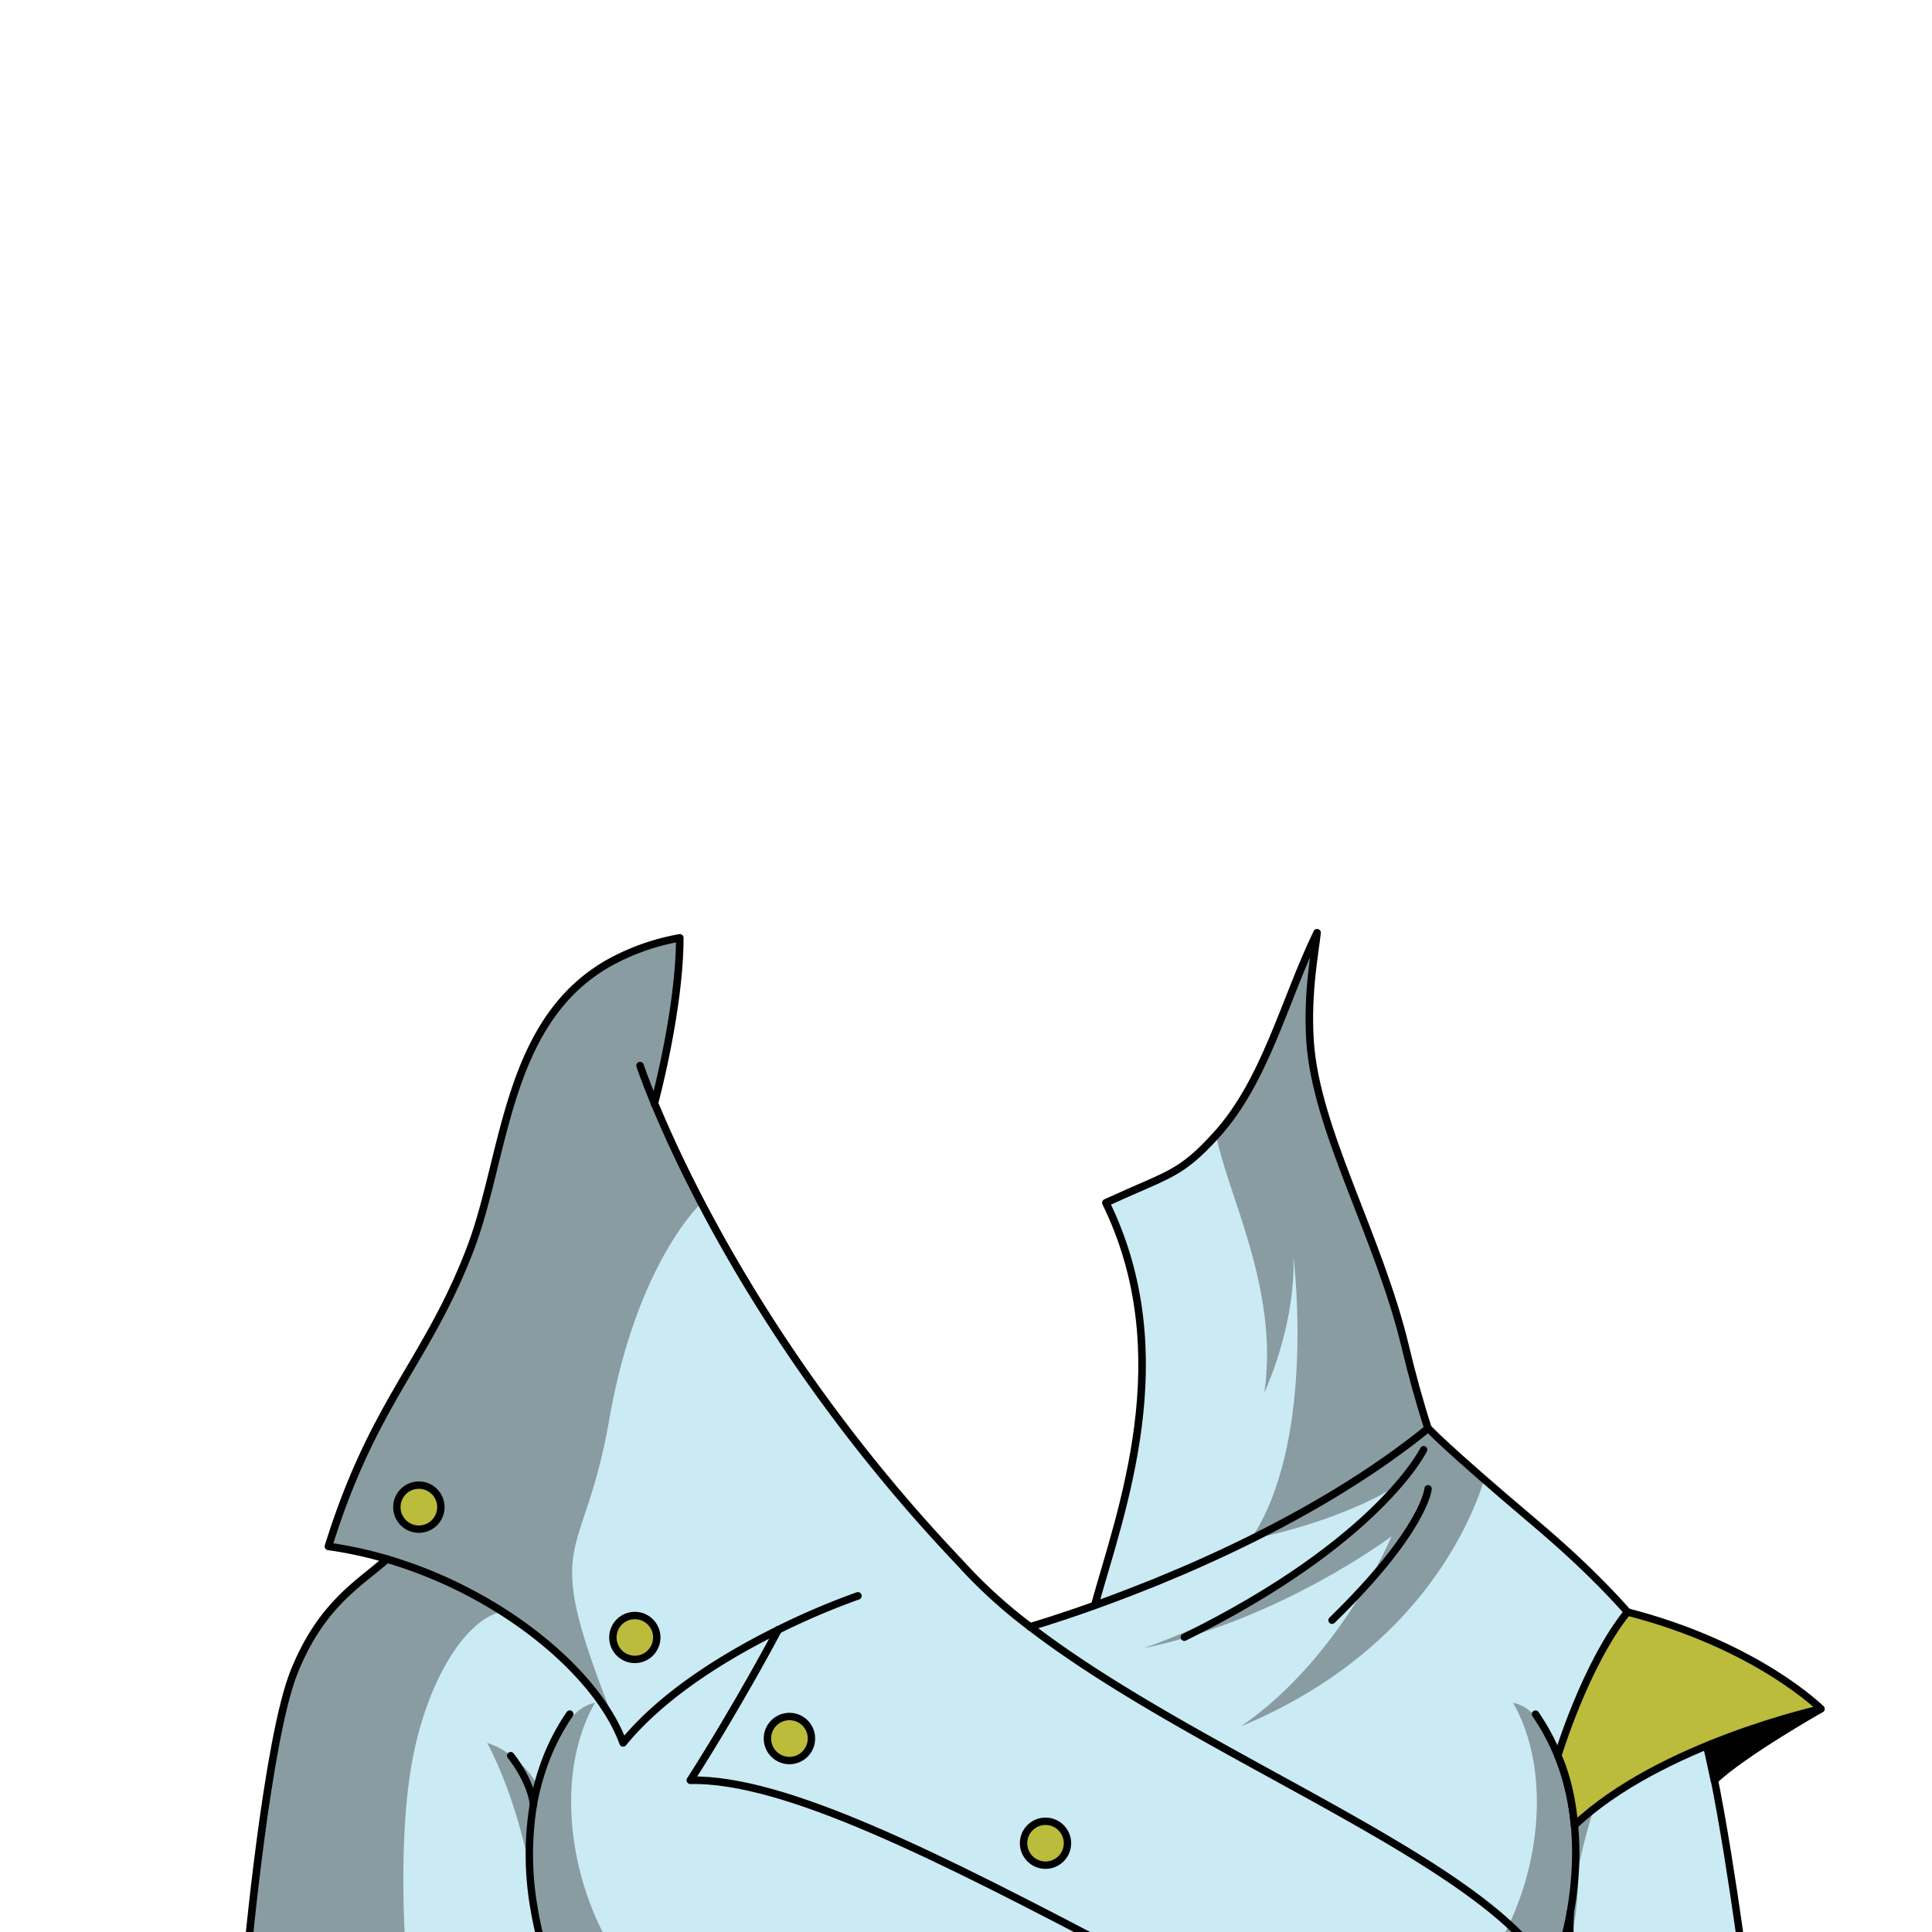 <svg xmlns="http://www.w3.org/2000/svg" viewBox="0 0 432 432">
  <defs>
    <style>.GUNDAN_LIZARD_OUTFIT_LIZARD_OUTFIT_27_cls-1{isolation:isolate;}.GUNDAN_LIZARD_OUTFIT_LIZARD_OUTFIT_27_cls-2{fill:#caeaf4;}.GUNDAN_LIZARD_OUTFIT_LIZARD_OUTFIT_27_cls-3{fill:#292929;opacity:0.4;mix-blend-mode:multiply;}.GUNDAN_LIZARD_OUTFIT_LIZARD_OUTFIT_27_cls-4{fill:#bbbb3c;}.GUNDAN_LIZARD_OUTFIT_LIZARD_OUTFIT_27_cls-5,.GUNDAN_LIZARD_OUTFIT_LIZARD_OUTFIT_27_cls-6{fill:none;stroke:#010101;stroke-linecap:round;stroke-linejoin:round;}.GUNDAN_LIZARD_OUTFIT_LIZARD_OUTFIT_27_cls-5{stroke-width:1.65px;}.GUNDAN_LIZARD_OUTFIT_LIZARD_OUTFIT_27_cls-6{stroke-width:1.69px;}.GUNDAN_LIZARD_OUTFIT_LIZARD_OUTFIT_27_cls-7{fill:#010101;}</style>
  </defs>
  <g class="GUNDAN_LIZARD_OUTFIT_LIZARD_OUTFIT_27_cls-1">
    <g id="Outfit">
      <path class="GUNDAN_LIZARD_OUTFIT_LIZARD_OUTFIT_27_cls-2" d="M389.65,437.42h-38v.46h-7.42c-16.86-23.55-77.7-46.28-113.95-74.15,0,0,5.62-1.6,14.46-4.77a331.47,331.47,0,0,0,34.91-14.79h0c13.33-6.61,27.43-14.89,39.63-24.8,0,0,1.88,2.19,12.58,11.5,3.05,2.66,6.81,5.88,11.44,9.8,23,19.49,32.29,33.85,36.42,43.6S389.65,437.42,389.65,437.42Z" />
      <path class="GUNDAN_LIZARD_OUTFIT_LIZARD_OUTFIT_27_cls-2" d="M230.31,363.73a111.13,111.13,0,0,1-15.69-14.32A359.49,359.49,0,0,1,156.83,269c-4.1-7.84-7.17-14.52-9.36-19.63q-.6-1.38-1.11-2.61h0c.16-.58,5.68-21.25,5.68-37a51.05,51.05,0,0,0-14.14,4.63,39.26,39.26,0,0,0-9.85,7c-15.28,15-16,40-23.08,58.33-9.74,25.11-21.47,33.69-31.54,66.06a91,91,0,0,1,13.1,2.84c24.54,7.2,45.42,24,52.09,39.36.26.58.49,1.16.7,1.73,9-11.06,23.29-19.64,34.67-25.26-.26.51-8.91,16.84-19.64,33.63,21-.45,55.15,16.8,98.75,39.8h91.16C327.4,414.33,266.56,391.6,230.31,363.73ZM93.67,341.94A4.92,4.92,0,1,1,98.58,337,4.91,4.91,0,0,1,93.67,341.94ZM142,371.05a4.91,4.91,0,1,1,4.91-4.91A4.91,4.91,0,0,1,142,371.05Zm34.58,22.6a4.92,4.92,0,1,1,4.91-4.91A4.91,4.91,0,0,1,176.53,393.65Zm57.25,23.41a4.91,4.91,0,1,1,4.91-4.91A4.91,4.91,0,0,1,233.78,417.06Z" />
      <path class="GUNDAN_LIZARD_OUTFIT_LIZARD_OUTFIT_27_cls-3" d="M156.83,269c-4.1-7.84-7.17-14.52-9.36-19.63q-.6-1.38-1.11-2.61h0c.16-.58,5.68-21.25,5.68-37a51.05,51.05,0,0,0-14.14,4.63,39.26,39.26,0,0,0-9.85,7c-15.28,15-16,40-23.08,58.33-9.74,25.11-21.47,33.69-31.54,66.06a91,91,0,0,1,13.1,2.84c24.54,7.2,45.42,24,52.09,39.36-18.65-46.38-8.48-35.75-2.39-70.55C142.38,282.2,156.83,269,156.83,269ZM93.67,341.94A4.92,4.92,0,1,1,98.58,337,4.91,4.91,0,0,1,93.67,341.94Z" />
      <path class="GUNDAN_LIZARD_OUTFIT_LIZARD_OUTFIT_27_cls-2" d="M319.31,319.36c-12.2,9.91-26.3,18.19-39.63,24.8h0c-1.19.59-2.38,1.16-3.55,1.73l-2.56,1.21-2.42,1.12-2.39,1.08-2.36,1.05-2.32,1q-3,1.27-5.78,2.42l-2,.79c-4.24,1.7-8.14,3.16-11.56,4.39,5.88-21.16,19.2-56,2.52-90.06l.82-.37c13.3-6.1,15.79-5.89,23.85-14.76,11-12.08,15.19-30.05,22.55-45.25-.45,4.36-2.27,13.3-1.57,24.19,1.28,19.88,15.32,43.48,21.28,68.31C315.73,307.39,317.43,313.56,319.31,319.36Z" />
      <path class="GUNDAN_LIZARD_OUTFIT_LIZARD_OUTFIT_27_cls-3" d="M331.89,330.86c-3.64,11.45-16.13,39.19-54.42,55.16,22.35-15.3,33.69-42.5,33.69-42.5s-24.88,18.72-55.37,25c39.52-14.09,55.37-35.61,55.37-35.61s-11.34,7.21-31.49,11.27h0c14.16-20.92,10-59.71,9.53-63.24.11,1.93.53,14.56-6.49,30.45,3.4-23.16-8.47-44.75-10.77-57.6,11-12.08,15.19-30.05,22.55-45.25-.45,4.36-2.27,13.3-1.57,24.19,1.28,19.88,15.32,43.48,21.28,68.31,1.52,6.37,3.22,12.54,5.1,18.34C319.31,319.36,321.19,321.55,331.89,330.86Z" />
      <path class="GUNDAN_LIZARD_OUTFIT_LIZARD_OUTFIT_27_cls-2" d="M253.1,437.88H55.26s4.46-49.16,10.57-64.19,14.37-19.49,20.7-25.07a101.9,101.9,0,0,1,24.08,10.68c9.82,6,18,13.24,23.33,20.62a40.6,40.6,0,0,1,5.38,9.79c9-11.06,23.29-19.64,34.67-25.26-.26.51-8.91,16.84-19.64,33.63C175.32,397.63,209.5,414.88,253.1,437.88Z" />
      <path class="GUNDAN_LIZARD_OUTFIT_LIZARD_OUTFIT_27_cls-3" d="M111.25,360.64c-8.37,2.7-16.85,17.56-19.6,36.28-2.48,16.86-1.12,37.11-.82,41H55.26s4.46-49.16,10.57-64.19,14.37-19.49,20.7-25.07a101.9,101.9,0,0,1,24.08,10.68C110.85,359.76,111.06,360.21,111.25,360.64Z" />
      <path class="GUNDAN_LIZARD_OUTFIT_LIZARD_OUTFIT_27_cls-3" d="M138.11,437.88h-16.8c-3.25-9.19-2.8-19.76-2.8-19.76s-2.86-15.81-9.58-28.41c7.27,2.37,11.34,9.19,11.25,9.71s4.5-17.26,12.86-18.66C124.35,395.76,126.44,419.93,138.11,437.88Z" />
      <path class="GUNDAN_LIZARD_OUTFIT_LIZARD_OUTFIT_27_cls-3" d="M333.25,437.88h16.8c3.25-9.19,2.8-19.76,2.8-19.76s2.86-15.81,9.58-28.41c-7.27,2.37-11.34,9.19-11.25,9.71s-4.5-17.26-12.86-18.66C347,395.76,344.92,419.93,333.25,437.88Z" />
      <circle class="GUNDAN_LIZARD_OUTFIT_LIZARD_OUTFIT_27_cls-4" cx="233.78" cy="412.15" r="4.91" />
      <path class="GUNDAN_LIZARD_OUTFIT_LIZARD_OUTFIT_27_cls-4" d="M176.53,383.82a4.92,4.92,0,1,1-4.92,4.92A4.91,4.91,0,0,1,176.53,383.82Z" />
      <circle class="GUNDAN_LIZARD_OUTFIT_LIZARD_OUTFIT_27_cls-4" cx="141.95" cy="366.14" r="4.91" />
      <path class="GUNDAN_LIZARD_OUTFIT_LIZARD_OUTFIT_27_cls-4" d="M93.67,332.11A4.92,4.92,0,1,1,88.75,337,4.91,4.91,0,0,1,93.67,332.11Z" />
      <path class="GUNDAN_LIZARD_OUTFIT_LIZARD_OUTFIT_27_cls-5" d="M127.4,383.27a48.86,48.86,0,0,0-6.15,12.45,53.81,53.81,0,0,0-2,7.87,69.56,69.56,0,0,0,.16,23.09v0a70,70,0,0,0,2.62,10.72l.17.45H351.68v-.46" />
      <path class="GUNDAN_LIZARD_OUTFIT_LIZARD_OUTFIT_27_cls-5" d="M114.19,392.57s4.47,5.44,5.11,11" />
      <path class="GUNDAN_LIZARD_OUTFIT_LIZARD_OUTFIT_27_cls-5" d="M348.66,437.43c.25-.75.78-2.38,1.36-4.68,1.93-7.66,4.41-22.79-.76-37.73h0a48.87,48.87,0,0,0-5.73-11.45l-.19-.29" />
      <path class="GUNDAN_LIZARD_OUTFIT_LIZARD_OUTFIT_27_cls-5" d="M351.45,403.59a15.93,15.93,0,0,1,.53-2.54,28,28,0,0,1,4.57-8.48" />
      <path class="GUNDAN_LIZARD_OUTFIT_LIZARD_OUTFIT_27_cls-5" d="M351.12,427.64s-.44,7.22.56,9.78h38s-5.76-43.42-9.89-53.16-13.38-24.11-36.42-43.6c-20.92-17.69-24-21.3-24-21.3" />
      <path class="GUNDAN_LIZARD_OUTFIT_LIZARD_OUTFIT_27_cls-6" d="M146.36,246.75q.51,1.23,1.11,2.61c8.06,18.83,28.2,59.05,67.15,100.05a111.13,111.13,0,0,0,15.69,14.32c36.25,27.87,97.09,50.6,114,74.15" />
      <path class="GUNDAN_LIZARD_OUTFIT_LIZARD_OUTFIT_27_cls-6" d="M143.12,238.27s1,3.06,3.24,8.47" />
      <path class="GUNDAN_LIZARD_OUTFIT_LIZARD_OUTFIT_27_cls-6" d="M244.76,359c5.88-21.16,19.2-56,2.52-90.06l.82-.37c13.3-6.1,15.79-5.89,23.85-14.76,11-12.08,15.19-30.05,22.55-45.25-.45,4.36-2.27,13.3-1.57,24.19,1.28,19.88,15.32,43.48,21.28,68.31,1.52,6.37,3.22,12.54,5.1,18.34-12.2,9.91-26.3,18.19-39.63,24.8h0c-1.19.59-2.38,1.16-3.55,1.73l-2.56,1.21-2.42,1.12-2.39,1.08-2.36,1.05-2.32,1q-3,1.27-5.78,2.42l-2,.79c-4.24,1.7-8.14,3.16-11.56,4.39-8.84,3.17-14.46,4.77-14.46,4.77" />
      <path class="GUNDAN_LIZARD_OUTFIT_LIZARD_OUTFIT_27_cls-6" d="M174,364.45c-11.38,5.62-25.63,14.2-34.67,25.26-5.8-15.84-27.33-33.62-52.79-41.09a91,91,0,0,0-13.1-2.84c10.07-32.37,21.8-40.95,31.54-66.06,7.11-18.32,7.8-43.34,23.08-58.33a39.26,39.26,0,0,1,9.85-7A51.05,51.05,0,0,1,152,209.71c0,15.78-5.52,36.45-5.68,37h0" />
      <path class="GUNDAN_LIZARD_OUTFIT_LIZARD_OUTFIT_27_cls-6" d="M191.83,356.84a164.24,164.24,0,0,0-17.83,7.6" />
      <path class="GUNDAN_LIZARD_OUTFIT_LIZARD_OUTFIT_27_cls-6" d="M174,364.44h0c-.26.51-8.91,16.84-19.64,33.63,21-.45,55.15,16.8,98.75,39.8" />
      <path class="GUNDAN_LIZARD_OUTFIT_LIZARD_OUTFIT_27_cls-6" d="M122.25,437.88h-67s4.46-49.16,10.57-64.19,14.37-19.49,20.7-25.07" />
      <path class="GUNDAN_LIZARD_OUTFIT_LIZARD_OUTFIT_27_cls-5" d="M318.33,324.15s-9.91,20.47-53.51,41.94" />
      <path class="GUNDAN_LIZARD_OUTFIT_LIZARD_OUTFIT_27_cls-5" d="M319.32,332.9s-.66,9.08-21.47,29.39" />
      <path class="GUNDAN_LIZARD_OUTFIT_LIZARD_OUTFIT_27_cls-5" d="M98.58,337a4.92,4.92,0,1,1-4.91-4.92A4.91,4.91,0,0,1,98.58,337Z" />
      <circle class="GUNDAN_LIZARD_OUTFIT_LIZARD_OUTFIT_27_cls-5" cx="141.95" cy="366.14" r="4.91" />
      <path class="GUNDAN_LIZARD_OUTFIT_LIZARD_OUTFIT_27_cls-5" d="M181.44,388.74a4.92,4.92,0,1,1-4.91-4.92A4.91,4.91,0,0,1,181.44,388.74Z" />
      <circle class="GUNDAN_LIZARD_OUTFIT_LIZARD_OUTFIT_27_cls-5" cx="233.78" cy="412.15" r="4.91" />
      <path class="GUNDAN_LIZARD_OUTFIT_LIZARD_OUTFIT_27_cls-7" d="M379.54,386.79s3.6,7.16,3.63,11.67c5.94-4.48,21.42-15.72,21.42-15.72l-7.27-1.42" />
      <path class="GUNDAN_LIZARD_OUTFIT_LIZARD_OUTFIT_27_cls-4" d="M348.34,392.58s6.14-20.43,15.56-32.13c29.07,7.46,43.27,21.66,43.27,21.66s-35.82,7.84-55.12,26.05C351.24,398.35,348.34,392.58,348.34,392.58Z" />
      <path class="GUNDAN_LIZARD_OUTFIT_LIZARD_OUTFIT_27_cls-5" d="M348.34,392.58s6.14-20.43,15.56-32.13c29.07,7.46,43.27,21.66,43.27,21.66s-35.82,7.84-55.12,26.05C351.24,398.35,348.34,392.58,348.34,392.58Z" />
      <path class="GUNDAN_LIZARD_OUTFIT_LIZARD_OUTFIT_27_cls-5" d="M407.17,382.11s-17.46,9.9-23.84,16c-1.09-5.16-1.7-7.72-1.7-7.72" />
    </g>
  </g>
</svg>